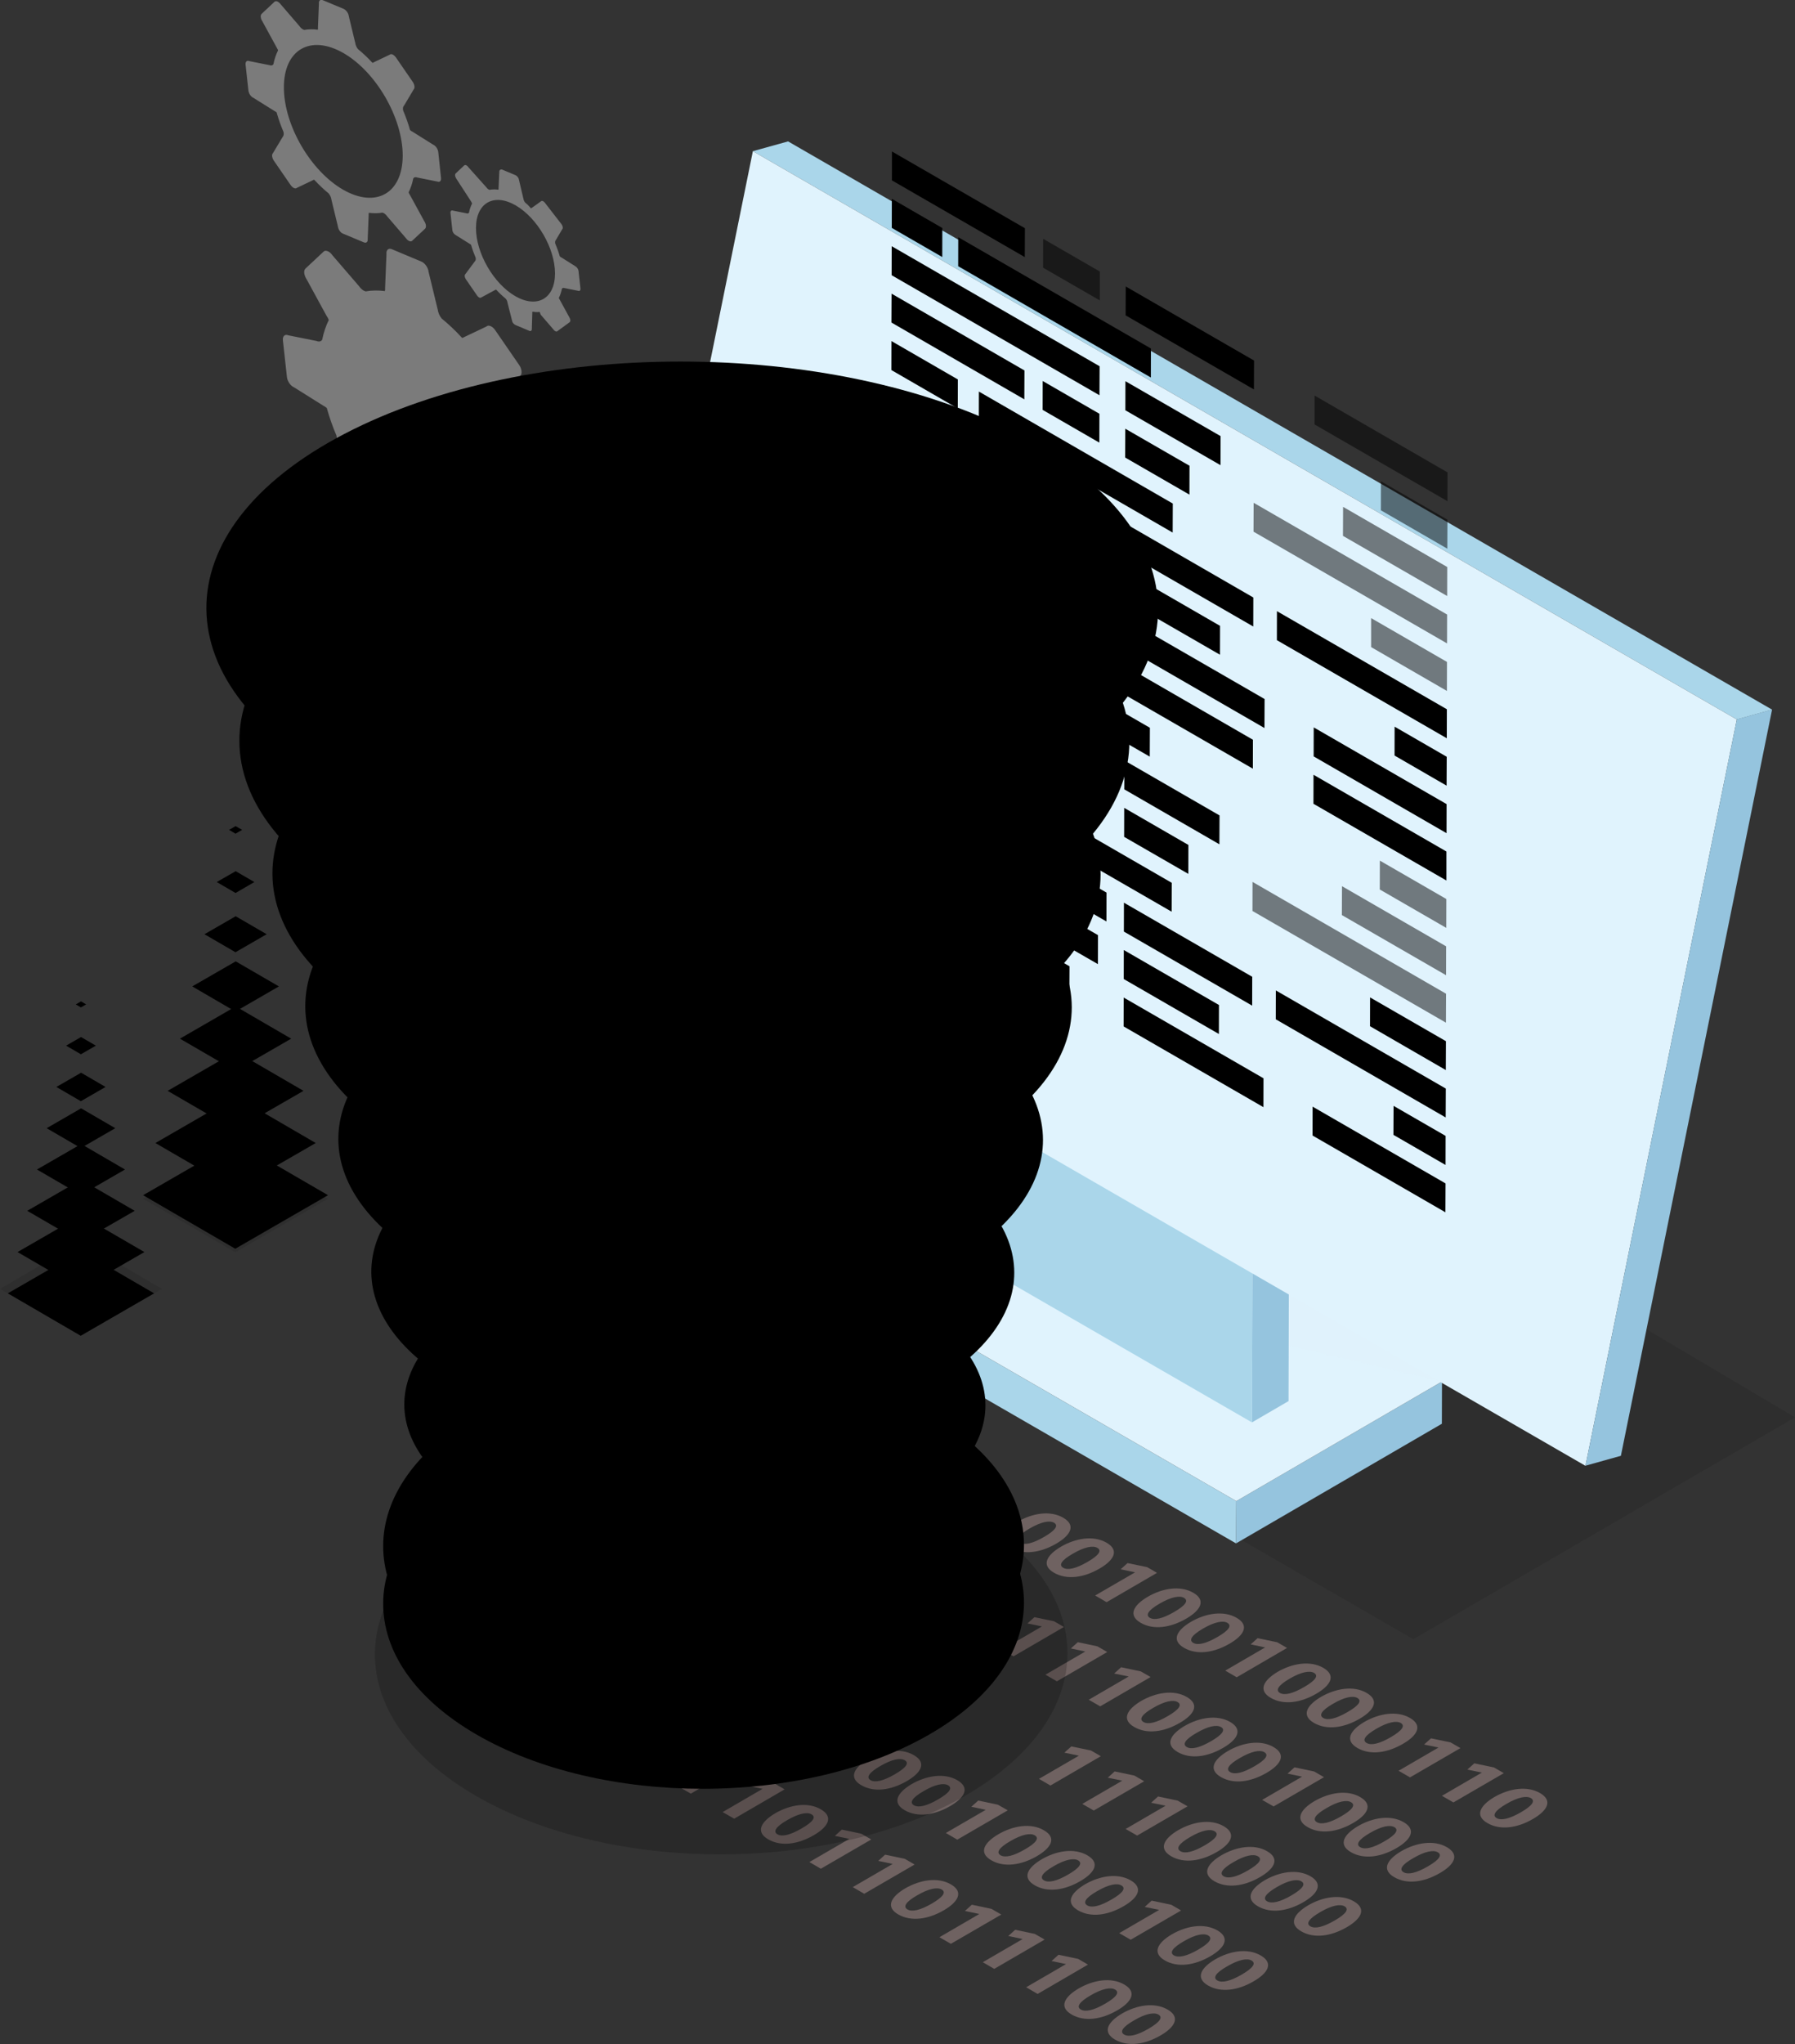 <?xml version="1.0" encoding="utf-8"?>
<!-- Generator: Adobe Illustrator 25.1.0, SVG Export Plug-In . SVG Version: 6.00 Build 0)  -->
<svg version="1.1" id="proc1_Layer_1" xmlns="http://www.w3.org/2000/svg" xmlns:xlink="http://www.w3.org/1999/xlink" x="0px" y="0px"
	 viewBox="0 0 277.33 315.71" style="enable-background:new 0 0 277.33 315.71;" xml:space="preserve">
<rect x="0" y="0" width="277.33" height="315.71" fill="#333333" stroke="none"/>
<style type="text/css">
	.st0{opacity:0.7;}
	.st1{opacity:0.5;}
	.st2{fill:#FFFFFF;}
	.st3{opacity:0.3;}
	.st4{fill:#FBD1CD;}
	.st5{enable-background:new    ;}
	.st6{opacity:0.1;}
	.st7{fill:#010101;}
	.st8{fill:#95C4DE;}
	.st9{fill:#AAD6EA;}
	.st10{fill:#E0F3FD;}
	.st11{opacity:0.5;fill:#E0F3FD;}
	.st12{fill:#C0C4D0;}
	.st13{fill:url(#proc1_SVGID_1_;}
	.st14{fill:url(#proc1_SVGID_2_;}
	.st15{fill:url(#proc1_SVGID_3_;}
	.st16{opacity:0.6;}
	.st17{fill:#E16CA9;}
	.st18{opacity:0.5;enable-background:new    ;}
	.st19{opacity:0;}
	.st20{fill:#FFDF76;}
	.st21{opacity:0.143;}
	.st22{opacity:0.286;}
	.st23{opacity:0.429;}
	.st24{opacity:0.571;}
	.st25{opacity:0.714;}
	.st26{opacity:0.857;}
	.st27{fill:#FACEE1;}
	.st28{fill:#ADDFE6;}
	.st29{opacity:0.6;fill:#FFEBC4;}
	.st30{opacity:0.657;fill:#F9E9C7;}
	.st31{opacity:0.714;fill:#F4E6CB;}
	.st32{opacity:0.771;fill:#EFE4CE;}
	.st33{opacity:0.829;fill:#EBE2D2;}
	.st34{opacity:0.886;fill:#E6E0D5;}
	.st35{opacity:0.943;fill:#E1DED9;}
	.st36{fill:#DCDCDC;}
	.st37{opacity:0.6;fill:url(#proc1_SVGID_4_;}
	.st38{fill:#141416;}
	.st39{fill:#EFB184;}
	.st40{fill:#E7A477;}
	.st41{fill:#93D9F8;}
	.st42{fill:#7FCFF4;}
	.st43{fill:#141C24;}
	.st44{fill:#5E53A3;}
	.st45{fill:#DC976A;}
</style>
<g>
	<g class="st0">
		<g class="st1">
			<path class="st2" d="M65.27,40.49c0.47,0.27,0.89,0.92,0.95,1.51l1.42,5.86c0.06,0.46,0.28,0.95,0.6,1.34
				c1.09,0.89,2.15,1.89,3.15,2.99c0.13-0.01,0.26-0.06,0.36-0.14l3.41-1.62c0.19-0.18,0.49-0.16,0.77,0.01
				c0.21,0.12,0.41,0.31,0.58,0.56l3.69,5.36c0.43,0.62,0.51,1.37,0.19,1.67l-2.09,3.53c-0.23,0.22-0.29,0.62-0.18,1.08
				c0.6,1.4,1.11,2.83,1.51,4.27c0.1,0.09,0.21,0.17,0.32,0.23c0.05,0.03,0.1,0.05,0.15,0.07l4.6,2.89
				c0.61,0.34,1.03,0.99,1.09,1.59l0.62,5.65c0.08,0.65-0.3,1-0.83,0.78l-4.39-0.88c-0.38-0.16-0.69-0.07-0.86,0.2
				c-0.23,1.12-0.57,2.15-1.02,3.04c0.07,0.2,0.17,0.4,0.3,0.59l3.11,5.7c0.42,0.62,0.51,1.36,0.18,1.67l-2.81,2.64
				c-0.2,0.18-0.49,0.17-0.78-0.01c-0.2-0.12-0.41-0.31-0.58-0.56l-4.1-4.76c-0.21-0.3-0.46-0.53-0.7-0.67
				c-0.11-0.07-0.23-0.11-0.34-0.14c-0.92,0.16-1.91,0.18-2.96,0.04c-0.04,0.15-0.06,0.32-0.03,0.51l-0.21,5.18
				c0.08,0.65-0.3,1-0.83,0.77l-4.6-1.93c-0.04-0.02-0.09-0.04-0.13-0.07c-0.47-0.27-0.89-0.92-0.95-1.52l-1.42-5.86
				c-0.05-0.47-0.28-0.95-0.6-1.34c-1.09-0.89-2.15-1.9-3.15-2.99c-0.14,0.01-0.26,0.05-0.36,0.14l-3.41,1.62
				c-0.19,0.18-0.48,0.16-0.77-0.01c-0.2-0.11-0.41-0.31-0.58-0.56l-3.69-5.36c-0.43-0.62-0.51-1.37-0.19-1.67l2.1-3.52
				c0.23-0.22,0.28-0.63,0.18-1.08c-0.6-1.4-1.1-2.83-1.5-4.27c-0.11-0.09-0.21-0.17-0.32-0.24c-0.05-0.03-0.1-0.05-0.14-0.07
				l-4.61-2.89c-0.05-0.02-0.09-0.04-0.14-0.07c-0.47-0.27-0.89-0.92-0.95-1.52l-0.62-5.66c-0.07-0.65,0.3-1,0.83-0.78l4.38,0.88
				c0.38,0.16,0.69,0.07,0.86-0.2c0.23-1.13,0.57-2.15,1.02-3.04c-0.08-0.2-0.17-0.4-0.31-0.58l-3.11-5.7
				c-0.42-0.62-0.51-1.37-0.18-1.67L50,38.86c0.19-0.18,0.48-0.16,0.78,0.01c0.2,0.12,0.41,0.31,0.58,0.56l4.11,4.77
				c0.21,0.3,0.45,0.53,0.69,0.67c0.12,0.06,0.23,0.11,0.34,0.14c0.92-0.17,1.91-0.18,2.96-0.05c0.04-0.14,0.06-0.32,0.04-0.51
				l0.21-5.18c-0.07-0.65,0.3-1,0.83-0.78l4.6,1.93C65.18,40.44,65.23,40.46,65.27,40.49z"/>
		</g>
		<g class="st1">
			<path class="st2" d="M68.14,27.49c0.05,0.46-0.21,0.71-0.58,0.55l-3.1-0.62c-0.27-0.11-0.49-0.05-0.61,0.14
				c-0.16,0.8-0.4,1.52-0.72,2.15c0.05,0.14,0.12,0.28,0.21,0.41l2.2,4.03c0.3,0.43,0.36,0.97,0.13,1.18l-1.99,1.86
				c-0.14,0.13-0.34,0.12-0.55-0.01c-0.15-0.08-0.29-0.22-0.42-0.4l-2.9-3.37c-0.14-0.21-0.32-0.37-0.49-0.47
				c-0.08-0.05-0.16-0.08-0.24-0.1c-0.65,0.12-1.35,0.13-2.09,0.03c-0.03,0.1-0.04,0.23-0.03,0.36l-0.15,3.66
				c0.05,0.46-0.21,0.71-0.58,0.55l-3.26-1.36c-0.03-0.02-0.06-0.03-0.1-0.05c-0.34-0.19-0.62-0.65-0.67-1.07l-1-4.14
				c-0.04-0.33-0.2-0.67-0.43-0.95c-0.77-0.63-1.52-1.34-2.23-2.11c-0.1,0.01-0.18,0.04-0.25,0.1l-2.41,1.15
				c-0.13,0.13-0.34,0.11-0.55-0.01c-0.14-0.08-0.29-0.22-0.41-0.39l-2.61-3.79c-0.3-0.44-0.36-0.97-0.13-1.18l1.49-2.49
				c0.16-0.15,0.2-0.44,0.13-0.77c-0.42-0.99-0.78-2-1.06-3.01c-0.08-0.07-0.14-0.12-0.23-0.17c-0.03-0.02-0.07-0.03-0.1-0.05
				l-3.26-2.04c-0.03-0.01-0.06-0.03-0.1-0.05c-0.34-0.2-0.62-0.65-0.67-1.07l-0.44-4c-0.05-0.46,0.21-0.71,0.59-0.55l3.1,0.62
				c0.27,0.11,0.49,0.05,0.61-0.14c0.16-0.8,0.41-1.52,0.72-2.15c-0.05-0.14-0.13-0.28-0.21-0.42l-2.2-4.03
				c-0.3-0.44-0.36-0.96-0.13-1.18l1.99-1.87c0.14-0.12,0.34-0.11,0.55,0.01c0.14,0.08,0.29,0.22,0.42,0.4l2.9,3.37
				c0.14,0.21,0.32,0.37,0.49,0.47c0.08,0.05,0.16,0.08,0.24,0.1c0.65-0.12,1.35-0.13,2.09-0.03c0.03-0.1,0.04-0.23,0.02-0.36
				l0.15-3.66c-0.05-0.46,0.21-0.71,0.59-0.55l3.26,1.36c0.43,0.24,0.72,0.69,0.77,1.12l1,4.15c0.04,0.32,0.2,0.67,0.42,0.94
				c0.78,0.63,1.52,1.34,2.23,2.11c0.09-0.01,0.18-0.04,0.25-0.1l2.41-1.15c0.13-0.12,0.34-0.11,0.54,0.01
				c0.14,0.08,0.29,0.22,0.42,0.4l2.61,3.79c0.3,0.44,0.36,0.97,0.13,1.18l-1.48,2.49c-0.17,0.15-0.21,0.44-0.13,0.76
				c0.42,0.99,0.78,2,1.06,3.01c0.08,0.06,0.15,0.12,0.23,0.17c0.03,0.02,0.07,0.04,0.1,0.05l3.25,2.04
				c0.03,0.01,0.06,0.03,0.1,0.05c0.34,0.2,0.63,0.65,0.68,1.08L68.14,27.49z M53.01,29.3c5.1,2.92,9.21,0.55,9.21-5.29
				c-0.01-5.82-4.1-12.89-9.15-15.81c-5.1-2.92-9.21-0.55-9.21,5.29C43.86,19.32,47.95,26.38,53.01,29.3L53.01,29.3z"/>
		</g>
		<g class="st1">
			<path class="st2" d="M89.68,44.55c0.03,0.31-0.14,0.47-0.39,0.36l-2.06-0.41c-0.18-0.07-0.32-0.03-0.41,0.09
				c-0.11,0.53-0.27,1.01-0.48,1.43c0.03,0.1,0.08,0.19,0.14,0.27l1.46,2.68c0.2,0.3,0.24,0.65,0.08,0.79l-1.89,1.38
				c-0.09,0.09-0.23,0.08-0.36,0c-0.1-0.06-0.2-0.15-0.28-0.27l-1.93-2.24c-0.13-0.19-0.09-0.38-0.2-0.45
				c-0.47,0.06-0.61,0.02-1.1-0.04c-0.02,0.07-0.03,0.15-0.02,0.24l-0.07,2.36c0.03,0.31-0.14,0.47-0.39,0.36l-2.16-0.91
				c-0.02-0.01-0.05-0.02-0.07-0.04c-0.23-0.13-0.42-0.4-0.45-0.68l-0.69-2.72c-0.02-0.22-0.13-0.45-0.28-0.62
				c-0.51-0.42-1.01-0.89-1.48-1.4c-0.06,0.01-0.12,0.03-0.17,0.07l-2.12,1.14c-0.09,0.08-0.23,0.08-0.36-0.01
				c-0.1-0.05-0.19-0.14-0.28-0.27l-1.74-2.52c-0.2-0.29-0.24-0.65-0.09-0.79l1.51-2.03c0.11-0.1,0.13-0.3,0.09-0.51
				c-0.28-0.66-0.52-1.33-0.71-2c-0.05-0.04-0.09-0.08-0.14-0.11c-0.02-0.01-0.05-0.03-0.07-0.04l-2.16-1.35
				c-0.29-0.16-0.49-0.46-0.52-0.75l-0.29-2.66c-0.03-0.31,0.14-0.47,0.39-0.37l2.06,0.41c0.18,0.07,0.32,0.03,0.41-0.09
				c0.1-0.53,0.27-1.01,0.48-1.43c-0.04-0.1-0.09-0.19-0.14-0.28l-2.31-3.56c-0.2-0.29-0.24-0.64-0.09-0.79l1.32-1.24
				c0.09-0.08,0.23-0.08,0.36,0c0.1,0.05,0.2,0.14,0.28,0.27l2.79,3.12c0.09,0.14,0.21,0.25,0.32,0.31
				c0.06,0.03,0.11,0.06,0.16,0.07c0.43-0.08,0.89-0.09,1.38-0.02c0.02-0.07,0.03-0.15,0.02-0.24l0.11-2.48
				c-0.03-0.3,0.21-0.48,0.46-0.38l2.08,0.87c0.29,0.16,0.48,0.47,0.51,0.74l0.67,2.85c0.03,0.22,0.13,0.45,0.28,0.63
				c0.51,0.42,0.42,0.38,0.9,0.89c0.06-0.01,1.48-1.04,1.54-1.09c0.09-0.08,0.23-0.08,0.36,0c0.1,0.06,0.19,0.14,0.28,0.27
				l2.55,3.29c0.2,0.29,0.24,0.64,0.08,0.78l-0.98,1.66c-0.1,0.1-0.13,0.29-0.09,0.51c0.28,0.66,0.52,1.33,0.71,2
				c0.05,0.05,0.1,0.08,0.15,0.12c0.02,0.01,0.05,0.02,0.07,0.03l2.16,1.36c0.28,0.16,0.48,0.46,0.51,0.74L89.68,44.55z
				 M79.62,45.75c3.4,1.94,6.13,0.36,6.13-3.52c0-3.87-2.73-8.57-6.08-10.51c-3.4-1.95-6.13-0.37-6.13,3.51
				C73.54,39.11,76.26,43.81,79.62,45.75L79.62,45.75z"/>
		</g>
	</g>
	<g>
		<g class="st3">
			<g>
				<polygon class="st4" points="178.76,242.94 170.97,247.47 169.2,246.44 175.37,242.86 173.14,242.39 174.21,241.43 
					177.24,242.06 				"/>
			</g>
			<g>
				<path class="st4" d="M170.96,238.28c2.1,1.21,1.05,2.77-1.08,4c-2.41,1.4-5.03,1.8-7.04,0.64c-2.03-1.17-1.11-2.73,1.08-4.02
					C166.17,237.59,168.93,237.11,170.96,238.28z M164.27,242.16c0.71,0.41,1.98,0.12,3.75-0.91c1.73-1,2.27-1.74,1.52-2.17
					c-0.67-0.39-1.97-0.16-3.78,0.9C163.97,241,163.55,241.74,164.27,242.16L164.27,242.16z"/>
			</g>
			<g>
				<path class="st4" d="M164.26,234.42c2.1,1.21,1.06,2.77-1.07,4.01c-2.41,1.4-5.04,1.8-7.05,0.64c-2.02-1.17-1.1-2.73,1.09-4.02
					C159.49,233.73,162.23,233.25,164.26,234.42z M157.58,238.29c0.7,0.41,1.98,0.12,3.75-0.91c1.72-1,2.26-1.75,1.52-2.18
					c-0.67-0.39-1.98-0.16-3.79,0.9C157.28,237.13,156.86,237.88,157.58,238.29L157.58,238.29z"/>
			</g>
			<g>
				<polygon class="st4" points="198.85,254.54 191.07,259.07 189.3,258.04 195.46,254.46 193.23,253.99 194.3,253.03 
					197.33,253.66 				"/>
			</g>
			<g>
				<path class="st4" d="M204.45,257.61c2.09,1.22,1.05,2.76-1.08,4c-2.41,1.4-5.04,1.8-7.04,0.64c-2.02-1.17-1.1-2.73,1.08-4.03
					C199.66,256.92,202.42,256.44,204.45,257.61z M197.75,261.49c0.71,0.41,1.98,0.11,3.75-0.92c1.73-1,2.26-1.74,1.52-2.18
					c-0.67-0.38-1.97-0.16-3.78,0.9C197.46,260.33,197.04,261.08,197.75,261.49L197.75,261.49z"/>
			</g>
			<g class="st5">
				<g>
					<path class="st4" d="M184.36,246.01c2.09,1.21,1.05,2.76-1.08,4c-2.41,1.4-5.04,1.8-7.04,0.65c-2.02-1.17-1.11-2.73,1.08-4.02
						C179.57,245.32,182.32,244.84,184.36,246.01z M177.66,249.89c0.71,0.41,1.98,0.12,3.75-0.91c1.73-1,2.27-1.74,1.52-2.18
						c-0.67-0.38-1.97-0.16-3.78,0.9C177.37,248.73,176.95,249.48,177.66,249.89L177.66,249.89z"/>
				</g>
				<g>
					<path class="st4" d="M191.05,249.88c2.1,1.21,1.06,2.76-1.08,4c-2.41,1.4-5.03,1.8-7.04,0.64c-2.02-1.17-1.11-2.73,1.08-4.02
						C186.26,249.19,189.02,248.71,191.05,249.88z M184.36,253.76c0.71,0.4,1.98,0.11,3.75-0.92c1.73-1,2.26-1.74,1.52-2.18
						c-0.67-0.38-1.97-0.16-3.78,0.9C184.07,252.6,183.65,253.34,184.36,253.76L184.36,253.76z"/>
				</g>
			</g>
			<g>
				<path class="st4" d="M211.14,261.48c2.1,1.21,1.05,2.76-1.08,4c-2.41,1.4-5.04,1.8-7.05,0.64c-2.02-1.17-1.1-2.73,1.08-4.02
					C206.36,260.79,209.12,260.31,211.14,261.48z M204.45,265.36c0.71,0.4,1.98,0.11,3.75-0.92c1.73-1,2.26-1.74,1.52-2.17
					c-0.67-0.39-1.98-0.16-3.78,0.9C204.15,264.2,203.74,264.95,204.45,265.36L204.45,265.36z"/>
			</g>
			<g>
				<polygon class="st4" points="232.34,273.88 224.55,278.4 222.78,277.38 228.95,273.79 226.71,273.33 227.78,272.36 230.82,273 
									"/>
			</g>
			<g class="st5">
				<g>
					<path class="st4" d="M217.84,265.35c2.1,1.21,1.05,2.77-1.08,4c-2.41,1.4-5.04,1.8-7.04,0.64c-2.03-1.17-1.11-2.74,1.08-4.03
						C213.06,264.66,215.82,264.18,217.84,265.35z M211.15,269.22c0.71,0.41,1.98,0.12,3.75-0.91c1.72-1.01,2.26-1.75,1.52-2.18
						c-0.67-0.38-1.97-0.16-3.78,0.9C210.85,268.06,210.43,268.81,211.15,269.22L211.15,269.22z"/>
				</g>
				<g>
					<polygon class="st4" points="225.64,270.01 217.85,274.53 216.08,273.51 222.25,269.92 220.02,269.46 221.09,268.5 
						224.12,269.13 					"/>
				</g>
			</g>
			<g>
				<path class="st4" d="M237.93,276.95c2.1,1.21,1.05,2.76-1.08,4c-2.41,1.4-5.04,1.8-7.04,0.64c-2.03-1.17-1.11-2.73,1.08-4.03
					C233.15,276.26,235.9,275.78,237.93,276.95z M231.23,280.82c0.71,0.41,1.99,0.12,3.77-0.91c1.72-1,2.26-1.74,1.52-2.18
					c-0.67-0.38-1.98-0.16-3.78,0.9C230.94,279.67,230.53,280.41,231.23,280.82L231.23,280.82z"/>
			</g>
			<g>
				<polygon class="st4" points="164.37,251.3 156.59,255.83 154.82,254.8 160.98,251.22 158.75,250.75 159.82,249.79 
					162.85,250.42 				"/>
			</g>
			<g>
				<polygon class="st4" points="171.07,255.17 163.29,259.69 161.52,258.67 167.68,255.09 165.45,254.62 166.52,253.65 
					169.55,254.29 				"/>
			</g>
			<g>
				<polygon class="st4" points="177.77,259.03 169.98,263.56 168.21,262.54 174.38,258.95 172.14,258.49 173.21,257.52 
					176.25,258.16 				"/>
			</g>
			<g>
				<path class="st4" d="M183.36,262.11c2.1,1.21,1.06,2.77-1.08,4c-2.41,1.4-5.04,1.8-7.04,0.64c-2.03-1.17-1.11-2.73,1.08-4.03
					C178.58,261.42,181.33,260.94,183.36,262.11z M176.67,265.98c0.71,0.41,1.98,0.12,3.75-0.91c1.73-1,2.26-1.75,1.52-2.17
					c-0.67-0.39-1.97-0.16-3.78,0.9C176.38,264.82,175.96,265.57,176.67,265.98L176.67,265.98z"/>
			</g>
			<g>
				<path class="st4" d="M210.15,277.57c2.1,1.21,1.05,2.77-1.08,4c-2.41,1.4-5.04,1.8-7.04,0.64c-2.03-1.17-1.11-2.73,1.07-4.02
					C205.37,276.88,208.12,276.4,210.15,277.57z M203.46,281.45c0.71,0.41,1.99,0.12,3.76-0.91c1.72-1,2.26-1.74,1.52-2.17
					c-0.67-0.39-1.98-0.17-3.78,0.9C203.17,280.29,202.75,281.04,203.46,281.45L203.46,281.45z"/>
			</g>
			<g>
				<polygon class="st4" points="204.56,274.5 196.77,279.02 195,278.01 201.17,274.42 198.93,273.95 200,272.98 203.04,273.62 				
					"/>
			</g>
			<g>
				<path class="st4" d="M196.75,269.84c2.11,1.21,1.06,2.77-1.08,4c-2.41,1.4-5.04,1.8-7.04,0.64c-2.02-1.17-1.11-2.73,1.08-4.02
					C191.97,269.15,194.73,268.67,196.75,269.84z M190.07,273.72c0.71,0.41,1.98,0.12,3.75-0.91c1.73-1,2.26-1.74,1.52-2.17
					c-0.67-0.39-1.97-0.16-3.78,0.9C189.77,272.56,189.35,273.31,190.07,273.72L190.07,273.72z"/>
			</g>
			<g>
				<path class="st4" d="M190.06,265.97c2.09,1.21,1.05,2.77-1.08,4c-2.41,1.4-5.04,1.8-7.04,0.64c-2.02-1.17-1.1-2.73,1.08-4.02
					C185.28,265.28,188.03,264.8,190.06,265.97z M183.37,269.85c0.71,0.41,1.98,0.11,3.76-0.92c1.72-1,2.26-1.75,1.52-2.17
					c-0.67-0.39-1.97-0.16-3.78,0.9C183.07,268.69,182.65,269.44,183.37,269.85L183.37,269.85z"/>
			</g>
			<g>
				<path class="st4" d="M223.54,285.31c2.1,1.22,1.06,2.77-1.08,4c-2.41,1.4-5.04,1.8-7.04,0.64c-2.03-1.17-1.11-2.73,1.08-4.02
					C218.76,284.62,221.52,284.14,223.54,285.31z M216.85,289.18c0.72,0.42,2,0.12,3.77-0.91c1.73-1,2.26-1.75,1.52-2.17
					c-0.67-0.39-1.98-0.16-3.78,0.9C216.56,288.02,216.14,288.77,216.85,289.18L216.85,289.18z"/>
			</g>
			<g>
				<path class="st4" d="M216.85,281.44c2.1,1.21,1.05,2.77-1.08,4.01c-2.41,1.4-5.04,1.79-7.04,0.64
					c-2.03-1.17-1.11-2.74,1.08-4.03C212.06,280.75,214.82,280.27,216.85,281.44z M210.15,285.31c0.72,0.42,1.99,0.12,3.76-0.91
					c1.73-1,2.26-1.75,1.52-2.18c-0.67-0.39-1.97-0.16-3.78,0.9C209.86,284.16,209.45,284.9,210.15,285.31L210.15,285.31z"/>
			</g>
			<g>
				<path class="st4" d="M195.76,285.93c2.1,1.21,1.05,2.76-1.08,4c-2.41,1.4-5.04,1.8-7.05,0.65c-2.02-1.17-1.1-2.73,1.08-4.02
					C190.98,285.25,193.74,284.76,195.76,285.93z M189.07,289.81c0.71,0.4,1.99,0.12,3.76-0.92c1.72-1,2.26-1.74,1.52-2.17
					c-0.67-0.39-1.98-0.16-3.78,0.9C188.78,288.65,188.36,289.4,189.07,289.81L189.07,289.81z"/>
			</g>
			<g>
				<path class="st4" d="M209.16,293.67c2.1,1.21,1.05,2.77-1.08,4c-2.41,1.4-5.04,1.8-7.04,0.64c-2.03-1.17-1.11-2.73,1.08-4.02
					C204.37,292.98,207.13,292.5,209.16,293.67z M202.46,297.54c0.71,0.41,1.99,0.12,3.76-0.91c1.73-1,2.26-1.74,1.52-2.18
					c-0.67-0.39-1.98-0.16-3.78,0.9C202.17,296.39,201.75,297.13,202.46,297.54L202.46,297.54z"/>
			</g>
			<g>
				<path class="st4" d="M202.46,289.8c2.09,1.21,1.05,2.76-1.08,4c-2.41,1.4-5.04,1.8-7.04,0.64c-2.02-1.17-1.11-2.73,1.08-4.03
					C197.68,289.11,200.43,288.63,202.46,289.8z M195.76,293.67c0.72,0.41,2,0.12,3.77-0.91c1.72-1.01,2.26-1.75,1.52-2.18
					c-0.67-0.38-1.98-0.16-3.79,0.9C195.47,292.52,195.06,293.27,195.76,293.67L195.76,293.67z"/>
			</g>
			<g>
				<path class="st4" d="M189.06,282.07c2.1,1.21,1.05,2.77-1.08,4c-2.41,1.4-5.04,1.8-7.04,0.64c-2.02-1.17-1.1-2.73,1.08-4.02
					C184.28,281.38,187.04,280.9,189.06,282.07z M182.38,285.94c0.71,0.41,1.98,0.12,3.75-0.91c1.73-1,2.27-1.75,1.52-2.18
					c-0.67-0.39-1.97-0.16-3.78,0.9C182.08,284.79,181.67,285.53,182.38,285.94L182.38,285.94z"/>
			</g>
			<g>
				<polygon class="st4" points="183.48,279 175.69,283.52 173.91,282.5 180.08,278.91 177.85,278.45 178.92,277.48 181.95,278.12 
									"/>
			</g>
			<g>
				<polygon class="st4" points="176.78,275.13 168.99,279.65 167.21,278.63 173.39,275.04 171.15,274.58 172.22,273.61 
					175.26,274.25 				"/>
			</g>
			<g>
				<polygon class="st4" points="170.08,271.26 162.29,275.79 160.52,274.76 166.69,271.18 164.45,270.71 165.52,269.75 
					168.56,270.38 				"/>
			</g>
			<g>
				<path class="st4" d="M147.89,274.96c2.1,1.21,1.05,2.76-1.08,4c-2.41,1.4-5.03,1.8-7.04,0.64c-2.02-1.17-1.1-2.73,1.08-4.03
					C143.11,274.27,145.86,273.79,147.89,274.96z M141.2,278.84c0.71,0.41,1.99,0.12,3.76-0.92c1.72-1,2.26-1.74,1.52-2.17
					c-0.67-0.39-1.98-0.16-3.78,0.9C140.9,277.68,140.49,278.43,141.2,278.84L141.2,278.84z"/>
			</g>
			<g>
				<path class="st4" d="M141.19,271.1c2.1,1.21,1.05,2.76-1.08,4c-2.41,1.4-5.04,1.8-7.04,0.64c-2.03-1.17-1.11-2.73,1.08-4.02
					C136.41,270.4,139.17,269.92,141.19,271.1z M134.51,274.97c0.71,0.4,1.98,0.11,3.75-0.92c1.73-1,2.27-1.75,1.52-2.17
					c-0.67-0.39-1.97-0.16-3.78,0.9C134.21,273.81,133.79,274.56,134.51,274.97L134.51,274.97z"/>
			</g>
			<g>
				<path class="st4" d="M134.49,267.23c2.11,1.22,1.05,2.77-1.08,4c-2.41,1.4-5.04,1.8-7.04,0.64c-2.03-1.17-1.1-2.73,1.08-4.02
					C129.71,266.54,132.47,266.06,134.49,267.23z M127.81,271.1c0.71,0.41,1.99,0.12,3.76-0.91c1.72-1,2.26-1.75,1.52-2.17
					c-0.67-0.39-1.98-0.16-3.78,0.9C127.51,269.95,127.09,270.69,127.81,271.1L127.81,271.1z"/>
			</g>
			<g>
				<polygon class="st4" points="128.91,264.16 121.12,268.68 119.34,267.66 125.51,264.07 123.28,263.61 124.35,262.64 
					127.38,263.28 				"/>
			</g>
			<g>
				<path class="st4" d="M161.28,282.7c2.1,1.21,1.05,2.76-1.08,4c-2.41,1.39-5.04,1.79-7.04,0.64c-2.03-1.17-1.11-2.73,1.08-4.02
					C156.5,282,159.26,281.52,161.28,282.7z M154.6,286.57c0.71,0.4,1.98,0.11,3.75-0.92c1.73-1,2.27-1.74,1.52-2.17
					c-0.67-0.39-1.97-0.16-3.78,0.9C154.3,285.41,153.88,286.16,154.6,286.57L154.6,286.57z"/>
			</g>
			<g>
				<polygon class="st4" points="155.7,279.62 147.9,284.15 146.13,283.12 152.3,279.54 150.07,279.07 151.14,278.11 154.17,278.75 
									"/>
			</g>
			<g>
				<path class="st4" d="M167.98,286.56c2.11,1.21,1.06,2.76-1.08,4c-2.41,1.4-5.04,1.8-7.03,0.64c-2.03-1.17-1.11-2.73,1.08-4.02
					C163.2,285.87,165.95,285.39,167.98,286.56z M161.3,290.44c0.7,0.41,1.98,0.12,3.75-0.91c1.72-1,2.26-1.75,1.52-2.18
					c-0.67-0.38-1.97-0.16-3.78,0.9C161,289.28,160.58,290.03,161.3,290.44L161.3,290.44z"/>
			</g>
			<g>
				<path class="st4" d="M194.77,302.03c2.11,1.21,1.06,2.76-1.08,4c-2.41,1.4-5.04,1.8-7.04,0.65c-2.02-1.17-1.1-2.74,1.08-4.03
					C189.99,301.34,192.74,300.86,194.77,302.03z M188.08,305.9c0.71,0.41,1.99,0.12,3.77-0.91c1.72-1,2.26-1.74,1.52-2.17
					c-0.67-0.39-1.97-0.16-3.78,0.9C187.79,304.74,187.37,305.49,188.08,305.9L188.08,305.9z"/>
			</g>
			<g class="st5">
				<g>
					<path class="st4" d="M174.68,290.43c2.1,1.21,1.06,2.76-1.08,4c-2.41,1.4-5.04,1.8-7.04,0.64c-2.02-1.17-1.1-2.73,1.08-4.02
						C169.9,289.74,172.65,289.26,174.68,290.43z M167.99,294.31c0.71,0.41,1.98,0.11,3.75-0.92c1.73-1,2.27-1.74,1.52-2.17
						c-0.67-0.39-1.97-0.16-3.78,0.9C167.69,293.15,167.28,293.89,167.99,294.31L167.99,294.31z"/>
				</g>
				<g>
					<polygon class="st4" points="182.48,295.09 174.69,299.61 172.92,298.59 179.09,295 176.86,294.54 177.93,293.57 
						180.97,294.21 					"/>
				</g>
				<g>
					<path class="st4" d="M188.08,298.16c2.09,1.21,1.05,2.76-1.08,4c-2.41,1.4-5.04,1.8-7.04,0.64c-2.02-1.17-1.1-2.73,1.08-4.02
						C183.29,297.47,186.04,296.99,188.08,298.16z M181.38,302.03c0.72,0.41,2,0.12,3.77-0.91c1.72-1,2.26-1.74,1.52-2.17
						c-0.67-0.39-1.97-0.16-3.78,0.9C181.09,300.88,180.67,301.63,181.38,302.03L181.38,302.03z"/>
				</g>
			</g>
			<g>
				<path class="st4" d="M73.23,248.52c2.1,1.21,1.06,2.77-1.07,4.01c-2.41,1.4-5.04,1.8-7.05,0.64c-2.03-1.17-1.11-2.73,1.09-4.02
					C68.46,247.84,71.2,247.35,73.23,248.52z M66.54,252.4c0.71,0.4,1.98,0.11,3.75-0.91c1.73-1.01,2.27-1.75,1.52-2.18
					c-0.67-0.39-1.97-0.16-3.78,0.9C66.25,251.24,65.82,251.99,66.54,252.4L66.54,252.4z"/>
			</g>
			<g>
				<polygon class="st4" points="94.43,260.92 86.64,265.44 84.86,264.42 91.04,260.83 88.8,260.37 89.87,259.4 92.9,260.04 				"/>
			</g>
			<g>
				<path class="st4" d="M86.63,256.25c2.1,1.21,1.06,2.77-1.07,4.01c-2.41,1.4-5.04,1.8-7.05,0.64c-2.02-1.17-1.1-2.73,1.09-4.02
					C81.85,255.57,84.6,255.09,86.63,256.25z M79.93,260.13c0.71,0.41,1.98,0.12,3.76-0.92c1.72-1,2.26-1.74,1.52-2.17
					c-0.67-0.39-1.98-0.16-3.78,0.9C79.64,258.97,79.22,259.72,79.93,260.13L79.93,260.13z"/>
			</g>
			<g>
				<polygon class="st4" points="81.03,253.18 73.25,257.71 71.47,256.68 77.64,253.1 75.41,252.63 76.48,251.67 79.51,252.31 				
					"/>
			</g>
			<g>
				<polygon class="st4" points="101.12,264.78 93.34,269.31 91.56,268.28 97.73,264.7 95.5,264.24 96.57,263.27 99.6,263.91 				
					"/>
			</g>
			<g class="st5">
				<g>
					<path class="st4" d="M106.71,267.86c2.11,1.21,1.06,2.77-1.06,4.01c-2.41,1.4-5.04,1.8-7.05,0.64
						c-2.03-1.17-1.1-2.73,1.09-4.02C101.94,267.17,104.69,266.68,106.71,267.86z M100.03,271.73c0.71,0.41,1.99,0.11,3.76-0.92
						c1.72-1,2.26-1.74,1.52-2.17c-0.67-0.39-1.97-0.17-3.78,0.9C99.73,270.57,99.31,271.32,100.03,271.73L100.03,271.73z"/>
				</g>
				<g>
					<polygon class="st4" points="114.52,272.52 106.73,277.04 104.96,276.02 111.13,272.43 108.9,271.97 109.96,271 113,271.64 
											"/>
				</g>
			</g>
			<g>
				<polygon class="st4" points="121.22,276.38 113.43,280.91 111.65,279.89 117.82,276.3 115.59,275.84 116.66,274.87 119.7,275.5 
									"/>
			</g>
			<g>
				<path class="st4" d="M126.81,279.46c2.09,1.21,1.05,2.77-1.08,4c-2.41,1.4-5.04,1.8-7.04,0.64c-2.02-1.17-1.1-2.73,1.08-4.02
					C122.03,278.77,124.78,278.28,126.81,279.46z M120.12,283.33c0.71,0.41,1.98,0.11,3.75-0.92c1.73-1,2.27-1.74,1.52-2.17
					c-0.67-0.39-1.97-0.16-3.78,0.9C119.82,282.17,119.41,282.92,120.12,283.33L120.12,283.33z"/>
			</g>
			<g>
				<path class="st4" d="M146.9,291.05c2.11,1.21,1.05,2.77-1.08,4.01c-2.41,1.4-5.04,1.79-7.04,0.64c-2.03-1.17-1.1-2.74,1.08-4.03
					C142.12,290.37,144.87,289.88,146.9,291.05z M140.21,294.93c0.71,0.41,1.99,0.12,3.76-0.91c1.72-1,2.26-1.75,1.52-2.17
					c-0.67-0.39-1.98-0.16-3.79,0.9C139.91,293.77,139.5,294.52,140.21,294.93L140.21,294.93z"/>
			</g>
			<g>
				<polygon class="st4" points="141.31,287.99 133.52,292.51 131.75,291.48 137.92,287.9 135.69,287.43 136.75,286.47 
					139.79,287.11 				"/>
			</g>
			<g>
				<polygon class="st4" points="134.61,284.12 126.82,288.64 125.05,287.61 131.22,284.03 128.99,283.57 130.06,282.6 
					133.09,283.24 				"/>
			</g>
			<g>
				<polygon class="st4" points="154.7,295.72 146.91,300.24 145.14,299.22 151.31,295.63 149.08,295.17 150.15,294.2 
					153.18,294.84 				"/>
			</g>
			<g>
				<polygon class="st4" points="161.4,299.58 153.61,304.11 151.84,303.08 158,299.5 155.78,299.03 156.85,298.07 159.88,298.71 
									"/>
			</g>
			<g>
				<path class="st4" d="M173.69,306.52c2.1,1.21,1.05,2.77-1.08,4c-2.41,1.4-5.04,1.8-7.04,0.64c-2.03-1.17-1.11-2.73,1.08-4.02
					C168.91,305.83,171.66,305.35,173.69,306.52z M166.99,310.39c0.72,0.41,2,0.12,3.77-0.91c1.73-1,2.26-1.75,1.52-2.18
					c-0.67-0.38-1.97-0.16-3.78,0.9C166.7,309.24,166.29,309.99,166.99,310.39L166.99,310.39z"/>
			</g>
			<g>
				<polygon class="st4" points="168.09,303.45 160.31,307.98 158.54,306.95 164.7,303.37 162.47,302.9 163.54,301.93 
					166.58,302.57 				"/>
			</g>
			<g>
				<path class="st4" d="M180.39,310.39c2.1,1.21,1.05,2.77-1.08,4c-2.41,1.4-5.04,1.8-7.04,0.64c-2.02-1.17-1.1-2.73,1.08-4.02
					C175.6,309.7,178.36,309.22,180.39,310.39z M173.69,314.26c0.71,0.41,1.99,0.12,3.77-0.91c1.72-1.01,2.26-1.75,1.52-2.18
					c-0.67-0.39-1.98-0.16-3.78,0.9C173.4,313.1,172.98,313.85,173.69,314.26L173.69,314.26z"/>
			</g>
		</g>
		<g>
			<g class="st6">
				<polygon class="st7" points="277.33,218.92 218.36,253.19 82.18,174.57 142.58,139.06 				"/>
			</g>
			<g class="st5">
				<g>
					<polygon class="st8" points="222.79,213.39 222.77,219.91 190.97,238.39 191.01,231.86 					"/>
				</g>
				<g>
					<polygon class="st9" points="191.01,231.86 190.97,238.39 115.65,194.91 115.67,188.37 					"/>
				</g>
				<g>
					<polygon class="st10" points="222.79,213.39 191.01,231.86 115.67,188.37 147.46,169.89 					"/>
				</g>
				<g>
					<polygon class="st11" points="222.79,213.39 115.67,188.37 115.67,188.37 147.46,169.89 					"/>
				</g>
			</g>
			<g class="st5">
				<g>
					<polygon class="st8" points="193.43,219.7 199.08,216.41 199.25,157.64 193.61,160.92 					"/>
				</g>
				<g>
					<polygon class="st12" points="193.61,160.92 199.25,157.64 148.08,128.09 142.43,131.38 					"/>
				</g>
				<g>
					<polygon class="st9" points="142.43,131.38 142.25,190.16 193.43,219.7 193.61,160.92 					"/>
				</g>
			</g>
			<polygon class="st9" points="268.34,111.13 273.79,109.61 121.76,21.84 116.32,23.35 			"/>
			<polygon class="st10" points="116.32,23.35 92.93,138.63 244.96,226.41 268.34,111.13 			"/>
			
				<linearGradient id="proc1_SVGID_1_" gradientUnits="userSpaceOnUse" x1="285.33" y1="42.795" x2="216.756" y2="200.427" gradientTransform="matrix(-1 0 0 1 430.573 0)">
				<stop  offset="0" style="stop-color:#FFF3CA"/>
				<stop  offset="1" style="stop-color:#F8B5BA"/>
			</linearGradient>
			<polygon class="st13" points="120.39,32.54 99.61,136.37 240.4,217.82 261.96,112.64 			"/>
		</g>
		<g>
			<g class="st6">
				<path class="st7" d="M73.71,233.53c-20.96,12.1-21.06,31.73-0.24,43.82c20.83,12.1,54.7,12.11,75.66,0.01
					c20.96-12.1,21.08-31.73,0.25-43.83C128.57,221.43,94.69,221.43,73.71,233.53z"/>
			</g>
			<g class="st6">
				<path class="st7" d="M73.71,233.53c-20.96,12.1-21.06,31.73-0.24,43.82c20.83,12.1,54.7,12.11,75.66,0.01
					c20.96-12.1,21.08-31.73,0.25-43.83C128.57,221.43,94.69,221.43,73.71,233.53z"/>
			</g>
			<g>
				<linearGradient id="proc1_SVGID_2_" gradientUnits="userSpaceOnUse" x1="108.976" y1="242.789" x2="106.34" y2="289.183">
					<stop  offset="0" style="stop-color:#F9DD8D"/>
					<stop  offset="0.35" style="stop-color:#E3B09C"/>
					<stop  offset="1" style="stop-color:#C057A1"/>
				</linearGradient>
				<path class="st14" d="M73.81,227.35c-19.39,11.19-19.49,29.35-0.23,40.54c19.27,11.2,50.61,11.21,70.01,0.01
					c19.4-11.19,19.5-29.36,0.23-40.56C124.56,216.15,93.2,216.15,73.81,227.35z"/>
			</g>
			<g>
				
					<linearGradient id="proc1_SVGID_3_" gradientUnits="userSpaceOnUse" x1="512.362" y1="238.716" x2="611.371" y2="238.716" gradientTransform="matrix(-1 0 0 1 670.569 0)">
					<stop  offset="0" style="stop-color:#FFF3CA"/>
					<stop  offset="1" style="stop-color:#F8B5BA"/>
				</linearGradient>
				<path class="st15" d="M73.81,218.44c-19.39,11.2-19.49,29.35-0.23,40.55c19.27,11.2,50.61,11.2,70.01,0.01
					c19.4-11.2,19.5-29.36,0.23-40.56C124.56,207.24,93.2,207.24,73.81,218.44z"/>
			</g>
		</g>
		<polygon class="st8" points="244.96,226.39 250.43,224.86 273.79,109.59 268.34,111.11 		"/>
		<g class="st16">
			<g class="st1">
				<polygon class="st17" points="147.83,117.2 147.81,121.65 137.55,115.73 137.57,111.27 				"/>
			</g>
			<g>
				<polygon class="st17" points="158.04,137.75 158.04,142.23 137.51,130.37 137.52,125.9 				"/>
			</g>
			<g>
				<polygon class="st17" points="165.24,149.25 165.22,153.71 137.49,137.69 137.5,133.23 				"/>
			</g>
			<g>
				<polygon class="st17" points="169.64,144.44 169.63,148.92 160.87,143.87 160.88,139.38 				"/>
			</g>
			<g>
				<polygon class="st17" points="158.11,115.78 158.1,120.26 137.57,108.41 137.58,103.93 				"/>
			</g>
			<g>
				<polygon class="st17" points="170.96,137.87 170.95,142.33 137.52,123.04 137.54,118.58 				"/>
			</g>
			<g>
				<polygon class="st17" points="169.7,122.47 169.68,126.95 160.93,121.9 160.94,117.42 				"/>
			</g>
			<g>
				<polygon class="st17" points="181.04,136.36 181.02,140.82 151.06,123.53 151.08,119.06 				"/>
			</g>
			<g>
				<polygon class="st17" points="169.72,115.16 169.71,119.61 137.59,101.07 137.61,96.62 				"/>
			</g>
			<g>
				<polygon class="st17" points="183.61,130.51 183.6,134.98 173.68,129.26 173.69,124.78 				"/>
			</g>
			<g>
				<polygon class="st17" points="177.66,112.41 177.64,116.87 147.88,99.68 147.89,95.22 				"/>
			</g>
			<g>
				<polygon class="st17" points="188.42,125.95 188.4,130.41 173.7,121.92 173.72,117.46 				"/>
			</g>
			<g>
				<polygon class="st17" points="193.58,114.26 193.57,118.73 173.75,107.29 173.76,102.81 				"/>
			</g>
			<g>
				<polygon class="st17" points="188.5,96.67 188.49,101.13 173.78,92.64 173.8,88.18 				"/>
			</g>
			<g>
				<polygon class="st17" points="195.38,107.97 195.36,112.45 173.77,99.98 173.77,95.5 				"/>
			</g>
			<g>
				<polygon class="st17" points="193.64,92.29 193.63,96.77 173.8,85.33 173.82,80.84 				"/>
			</g>
			<g class="st18">
				<g>
					<polygon class="st17" points="145.42,93.8 145.41,98.26 137.61,93.75 137.62,89.3 					"/>
				</g>
				<g>
					<polygon class="st17" points="158.17,93.82 158.17,98.3 137.63,86.45 137.64,81.96 					"/>
				</g>
				<g>
					<polygon class="st17" points="165.4,90.67 165.39,95.15 137.65,79.13 137.67,74.65 					"/>
				</g>
			</g>
			<g class="st1">
				<polygon class="st17" points="158.22,79.19 158.2,83.65 137.67,71.79 137.68,67.33 				"/>
			</g>
			<g class="st1">
				<polygon class="st17" points="169.8,85.87 169.79,90.34 161.04,85.28 161.05,80.82 				"/>
			</g>
			<g>
				<polygon class="st17" points="147.99,58.61 147.98,63.09 137.72,57.16 137.73,52.68 				"/>
			</g>
			<g>
				<polygon class="st17" points="158.28,57.22 158.26,61.68 137.73,49.82 137.75,45.36 				"/>
			</g>
			<g>
				<polygon class="st17" points="171.12,79.29 171.11,83.77 137.69,64.48 137.71,60 				"/>
			</g>
			<g>
				<polygon class="st17" points="145.59,35.22 145.58,39.7 137.78,35.2 137.79,30.71 				"/>
			</g>
			<g>
				<polygon class="st17" points="169.86,63.91 169.85,68.37 161.09,63.31 161.1,58.85 				"/>
			</g>
			<g>
				<polygon class="st17" points="181.2,77.78 181.18,82.26 151.23,64.96 151.24,60.48 				"/>
			</g>
			<g>
				<polygon class="st17" points="169.89,56.57 169.87,61.05 137.76,42.51 137.77,38.03 				"/>
			</g>
			<g>
				<polygon class="st17" points="158.35,35.25 158.33,39.71 137.8,27.86 137.81,23.4 				"/>
			</g>
			<g>
				<polygon class="st17" points="183.78,71.94 183.77,76.4 173.84,70.67 173.86,66.22 				"/>
			</g>
			<g>
				<polygon class="st17" points="177.82,53.83 177.81,58.31 148.04,41.12 148.05,36.64 				"/>
			</g>
			<g>
				<polygon class="st17" points="188.58,67.36 188.57,71.85 173.87,63.37 173.88,58.88 				"/>
			</g>
			<g>
				<polygon class="st17" points="193.75,55.69 193.73,60.15 173.91,48.71 173.93,44.25 				"/>
			</g>
			<g class="st1">
				<polygon class="st17" points="169.93,41.94 169.92,46.4 161.16,41.35 161.17,36.89 				"/>
			</g>
			<g class="st1">
				<polygon class="st17" points="223.6,87.58 223.59,92.06 207.49,82.77 207.51,78.29 				"/>
			</g>
			<g class="st1">
				<polygon class="st17" points="223.56,102.24 223.55,106.72 211.84,99.95 211.84,95.47 				"/>
			</g>
			<g class="st1">
				<polygon class="st17" points="223.58,94.92 223.57,99.38 193.67,82.12 193.69,77.66 				"/>
			</g>
			<g class="st1">
				<polygon class="st17" points="223.63,80.27 223.61,84.75 213.35,78.82 213.36,74.34 				"/>
			</g>
			<g class="st1">
				<polygon class="st17" points="223.64,72.96 223.63,77.41 203.1,65.56 203.11,61.1 				"/>
			</g>
			<g class="st18">
				<g>
					<polygon class="st17" points="188.33,155.23 188.32,159.71 173.62,151.22 173.63,146.74 					"/>
				</g>
				<g>
					<polygon class="st17" points="195.21,166.55 195.2,171.01 173.6,158.54 173.61,154.08 					"/>
				</g>
				<g>
					<polygon class="st17" points="193.47,150.87 193.46,155.33 173.64,143.89 173.65,139.43 					"/>
				</g>
			</g>
			<g class="st1">
				<polygon class="st17" points="223.42,153.49 223.4,157.96 193.51,140.71 193.52,136.22 				"/>
			</g>
			<g class="st1">
				<polygon class="st17" points="223.46,138.86 223.45,143.32 213.18,137.39 213.19,132.93 				"/>
			</g>
			<g class="st18">
				<g>
					<polygon class="st17" points="223.47,131.52 223.47,136 202.93,124.15 202.94,119.67 					"/>
				</g>
				<g>
					<polygon class="st17" points="223.5,124.2 223.49,128.69 202.96,116.83 202.97,112.35 					"/>
				</g>
				<g>
					<polygon class="st17" points="223.52,116.89 223.5,121.35 215.46,116.7 215.47,112.24 					"/>
				</g>
			</g>
			<g>
				<polygon class="st17" points="223.54,109.55 223.53,114.03 197.28,98.88 197.29,94.4 				"/>
			</g>
			<g class="st1">
				<polygon class="st17" points="169.76,100.51 169.75,104.98 160.99,99.93 161,95.45 				"/>
			</g>
			<g class="st1">
				<polygon class="st17" points="223.43,146.17 223.42,150.63 207.32,141.34 207.34,136.88 				"/>
			</g>
			<g>
				<polygon class="st17" points="223.4,160.82 223.38,165.28 211.67,158.51 211.68,154.06 				"/>
			</g>
			<g class="st18">
				<g>
					<polygon class="st17" points="223.34,182.79 223.32,187.25 202.79,175.39 202.8,170.93 					"/>
				</g>
				<g>
					<polygon class="st17" points="223.35,175.45 223.34,179.94 215.29,175.29 215.31,170.81 					"/>
				</g>
				<g>
					<polygon class="st17" points="223.38,168.14 223.36,172.6 197.11,157.44 197.12,152.98 					"/>
				</g>
			</g>
		</g>
	</g>
	<g>
		<g class="st6">
			<polygon class="st7" points="22.11,185.15 36.35,193.43 50.68,185.15 36.44,176.88 			"/>
		</g>
		<g>
			<g>
				<g class="st19">
					<polygon class="st20" points="22.11,184.61 36.35,192.88 50.68,184.61 36.44,176.34 					"/>
				</g>
				<g class="st21">
					<polygon class="st20" points="24.01,176.55 36.35,183.72 48.78,176.55 36.44,169.37 					"/>
				</g>
				<g class="st22">
					<polygon class="st20" points="25.9,168.49 36.36,174.56 46.89,168.49 36.43,162.41 					"/>
				</g>
				<g class="st23">
					<polygon class="st20" points="27.8,160.43 36.37,165.4 44.99,160.43 36.42,155.45 					"/>
				</g>
				<g class="st24">
					<polygon class="st20" points="29.7,152.36 36.37,156.24 43.09,152.36 36.42,148.49 					"/>
				</g>
				<g class="st25">
					<polygon class="st20" points="31.59,144.3 36.38,147.08 41.2,144.3 36.41,141.52 					"/>
				</g>
				<g class="st26">
					<polygon class="st20" points="33.49,136.24 36.39,137.93 39.3,136.24 36.41,134.56 					"/>
				</g>
				<polygon class="st20" points="35.39,128.18 36.39,128.77 37.41,128.18 36.4,127.6 				"/>
			</g>
		</g>
		<g class="st6">
			<polygon class="st7" points="51.11,166.36 67.48,175.88 83.97,166.36 67.59,156.85 			"/>
		</g>
		<g>
			<g>
				<g class="st19">
					<polygon class="st27" points="51.11,165.74 67.48,175.26 83.97,165.74 67.59,156.22 					"/>
				</g>
				<g class="st21">
					<polygon class="st27" points="53.29,156.46 67.49,164.72 81.78,156.46 67.58,148.21 					"/>
				</g>
				<g class="st22">
					<polygon class="st27" points="55.47,147.19 67.5,154.18 79.6,147.19 67.57,140.2 					"/>
				</g>
				<g class="st23">
					<polygon class="st27" points="57.65,137.92 67.5,143.65 77.42,137.92 67.57,132.19 					"/>
				</g>
				<g class="st24">
					<polygon class="st27" points="59.83,128.65 67.51,133.11 75.24,128.65 67.56,124.18 					"/>
				</g>
				<g class="st25">
					<polygon class="st27" points="62.01,119.37 67.51,122.57 73.06,119.37 67.55,116.17 					"/>
				</g>
				<g class="st26">
					<polygon class="st27" points="64.19,110.1 67.52,112.04 70.87,110.1 67.54,108.16 					"/>
				</g>
				<polygon class="st27" points="66.37,100.83 67.52,101.5 68.69,100.83 67.54,100.15 				"/>
			</g>
		</g>
		<g class="st6">
			<polygon class="st7" points="0,199.07 12.47,206.32 25.02,199.07 12.55,191.82 			"/>
		</g>
		<g>
			<g>
				<g class="st19">
					<polygon class="st28" points="1.21,199.77 12.47,206.32 23.81,199.77 12.55,193.22 					"/>
				</g>
				<g class="st21">
					<polygon class="st28" points="2.71,193.39 12.48,199.07 22.31,193.39 12.54,187.72 					"/>
				</g>
				<g class="st22">
					<polygon class="st28" points="4.21,187.02 12.48,191.82 20.81,187.02 12.54,182.21 					"/>
				</g>
				<g class="st23">
					<polygon class="st28" points="5.71,180.64 12.49,184.58 19.31,180.64 12.54,176.7 					"/>
				</g>
				<g class="st24">
					<polygon class="st28" points="7.21,174.26 12.49,177.33 17.81,174.26 12.53,171.19 					"/>
				</g>
				<g class="st25">
					<polygon class="st28" points="8.71,167.89 12.49,170.09 16.31,167.89 12.53,165.69 					"/>
				</g>
				<g class="st26">
					<polygon class="st28" points="10.21,161.51 12.5,162.84 14.81,161.51 12.52,160.18 					"/>
				</g>
				<polygon class="st28" points="11.71,155.14 12.5,155.6 13.31,155.14 12.52,154.67 				"/>
			</g>
		</g>
	</g>
	<g>
		<g>
			<g>
				<g>
					<path class="st29" d="M135.95,222.76c15.82,8.2,15.76,21.36,0.17,29.49c-15.6,8.13-40.91,8.2-56.73,0
						c-15.69-8.13-15.78-21.36-0.19-29.49C94.78,214.64,120.25,214.64,135.95,222.76z"/>
				</g>
				<g class="st26">
					<path class="st30" d="M138.98,200.51c17.7,9.18,17.63,23.9,0.19,32.99c-17.45,9.09-45.77,9.18-63.47,0
						c-17.56-9.09-17.66-23.9-0.21-32.99C92.93,191.42,121.42,191.42,138.98,200.51z"/>
				</g>
				<g class="st25">
					<path class="st31" d="M142.02,178.26c19.58,10.15,19.51,26.44,0.21,36.5c-19.3,10.06-50.64,10.15-70.22,0
						c-19.42-10.06-19.54-26.44-0.24-36.5C91.07,168.2,122.59,168.2,142.02,178.26z"/>
				</g>
				<g class="st24">
					<path class="st32" d="M145.05,156.01c21.46,11.13,21.38,28.98,0.23,40.01c-21.15,11.03-55.5,11.13-76.96,0
						c-21.29-11.03-21.41-28.98-0.26-40.01C89.21,144.99,123.76,144.99,145.05,156.01z"/>
				</g>
				<g class="st23">
					<path class="st33" d="M148.08,133.76c23.35,12.1,23.26,31.52,0.25,43.51c-23.01,11.99-60.36,12.1-83.71,0
						c-23.16-11.99-23.29-31.52-0.28-43.51C87.35,121.77,124.92,121.77,148.08,133.76z"/>
				</g>
				<g class="st22">
					<path class="st34" d="M151.12,111.52c25.23,13.08,25.13,34.06,0.28,47.02c-24.86,12.96-65.23,13.08-90.45,0
						c-25.02-12.96-25.17-34.06-0.31-47.02C85.49,98.56,126.09,98.56,151.12,111.52z"/>
				</g>
				<g class="st21">
					<path class="st35" d="M154.15,89.27c27.11,14.05,27.01,36.6,0.3,50.53c-26.71,13.92-70.09,14.05-97.2,0
						c-26.89-13.93-27.04-36.6-0.33-50.53C83.63,75.34,127.26,75.34,154.15,89.27z"/>
				</g>
				<g class="st19">
					<path class="st36" d="M157.18,67.02c29,15.03,28.88,39.14,0.32,54.03c-28.56,14.89-74.96,15.03-103.94,0
						c-28.76-14.89-28.92-39.14-0.35-54.03C81.77,52.12,128.43,52.12,157.18,67.02z"/>
				</g>
			</g>
		</g>
		<g>
			<linearGradient id="proc1_SVGID_4_" gradientUnits="userSpaceOnUse" x1="67.564" y1="237.521" x2="147.813" y2="237.521">
				<stop  offset="0" style="stop-color:#FFF3CA"/>
				<stop  offset="1" style="stop-color:#F8B5BA"/>
			</linearGradient>
			<path class="st37" d="M135.95,222.76c15.82,8.2,15.76,21.36,0.17,29.49c-15.6,8.13-40.91,8.2-56.73,0
				c-15.69-8.13-15.78-21.36-0.19-29.49C94.78,214.64,120.25,214.64,135.95,222.76z"/>
		</g>
	</g>
	<g>
		<path class="st38" d="M106.02,243.93c0,0-2.37,3.79,0.91,4.7c3.29,0.9,2.3-1.15,9.45,0.66c7.15,1.81,6.31-2.22,6.15-3.04
			c-0.17-0.82-3.27-1.97-4.84-2.38c-1.56-0.41-7.8-1.85-7.8-1.85l-3.81,0.71L106.02,243.93z"/>
		<path class="st38" d="M101.69,233.44c0,0,2.74,0.41,2.07,1.98c-0.65,1.58-3.81,3.97-4.22,4.98c-0.42,0.99-2.93,4.07-3.82,4.22
			c-1.48,0.26-2.99,0.17-2.74-3.9C93.23,236.67,98.04,233.26,101.69,233.44z"/>
		<path class="st39" d="M89.93,164.03c0,0-5.32,7.89-1.86,21.19c0,0,5.95,20.08,4.89,24.03c-1.06,3.94-4.69,13.43-2.3,21.55
			c0,0,2.35,7.49,2.4,9.58c0.06,3.33,3.34,4.04,3.92,1.66c1.17-4.85,0.6-14.37,1.37-18.13c2.52-12.31,3.82-18.73,3.03-27.1
			c-0.79-8.38,0.17-27.35,0.17-27.35S92.05,170.43,89.93,164.03z"/>
		<path class="st39" d="M95.87,168.81c0,0-4.56,8.35,0.12,21.27c0,0,7.8,19.45,7.1,23.47c-0.69,4.03-3.42,13.81-0.28,21.67
			c0,0,3.04,7.23,3.27,9.31c0.38,3.3,3.72,3.71,4.07,1.29c0.72-4.94-0.74-14.36-0.32-18.18c1.37-12.49,2.07-19,0.49-27.27
			c-1.57-8.27-2.37-27.25-2.37-27.25S98.58,175,95.87,168.81z"/>
		<g>
			<g>
				<path class="st39" d="M122.14,132.88c0,0,2.07-3.9,2.82-4.5c0.74-0.6,3.81-3.21,7.01-2.53c1.74,0.36,0.14,1.7-2.12,3.02
					c-1.02,0.59-1.91,0.81-2.44,2.74c-0.37,1.4-1.54,3.31-2.23,4.13C124.5,136.57,122.14,132.88,122.14,132.88z"/>
				<path class="st40" d="M125.34,135.61c0.69-0.82,1.64-2.77,2.87-3.54c1.46-0.94,0.61-2.6,1.64-3.2c1.75-1.02,3.11-2.12,2.81-2.68
					c-1.27,0.88-3.06-0.27-5.51,2.92c-0.9,1.16-2.41,4.37-2.88,6C124.92,135.68,125.07,135.93,125.34,135.61z"/>
				<path class="st39" d="M124.16,134.95c0,0,4.29-2.52,5.47-3.48c1.18-0.95,1.62-2.11,1.24-2.15c-0.37-0.03-4.03,2.6-4.58,1.08
					C126.01,129.6,124.7,134.45,124.16,134.95z"/>
			</g>
			<path class="st41" d="M89.35,140.99c0,0-1.69,5.25,5.48,6.05c7.17,0.8,20.69,0.69,23.41-1.82c2.73-2.52,7.58-10.29,7.58-10.29
				s-3.56-0.21-3.71-3.24l-9.26,8.34C112.86,140.03,90.45,137.29,89.35,140.99z"/>
			<path class="st42" d="M89.35,140.99c1.09-3.7,23.51-0.96,23.51-0.96l9.26-8.34c0.05,1.12,0.58,1.87,1.22,2.35
				c-1.6,2.44-4.55,6.77-6.46,8.54c-2.73,2.52-16.26,2.62-23.42,1.82c-2.09-0.23-3.4-0.85-4.25-1.59
				C89.09,141.79,89.35,140.99,89.35,140.99z"/>
		</g>
		<path class="st42" d="M109.05,141.33c0,0-14.89-14.63-19.95-10.38c0,0-4.52,3.46-2.66,15.43c1.87,11.97,4.79,14.1,1.87,21.28
			c0,0,5.85,11.71,20.74,6.39c0,0-0.26-10.9,2.13-13.83c2.39-2.93,6.12-9.58,2.93-13.3C110.92,143.2,109.05,141.33,109.05,141.33z"
			/>
		<path class="st39" d="M106.75,133.69v5.66c0,0-4.59,2.48-8.34-0.71v-5.67C98.41,132.96,102.85,134.42,106.75,133.69z"/>
		<path class="st39" d="M108.17,115.46c0,0,3.1,4.1,2.72,8.13c-0.39,4.35,0.25,5.23-0.02,7.15c-0.11,0.83-0.18,2.08-0.99,2.86
			c-1.35,1.3-4.11,1.76-7.86,0.4c-4.54-1.65-9.31-7.88-7.36-13.49C96.61,114.91,101.35,110.9,108.17,115.46z"/>
		<path class="st40" d="M94.87,126.57c1.81-5.04,6.32-11.09,6.28-11.41c-0.03-0.19,1.46-1.14,3.17-2.14c1.6,0.09,3.3,0.66,5.06,1.84
			c0,0,0.5,1.26,0.94,3.02c-1.09,1.21-3.29,2.59-3.62,3.61c-0.77,2.41-0.33,6.07,0.38,7.69c0.72,1.61-2.19,3.98-1.57,5.42
			c0.03,0.07,0.03,0.13,0.02,0.19c-1.04-0.08-2.22-0.32-3.51-0.79C99.13,132.94,96.14,130,94.87,126.57z"/>
		<path class="st43" d="M106.04,113.02c0,0,7.12,1.82,5.32,6.25c-1.8,4.43-7.8,3.57-7.27,6.41c0.53,2.84,3.39,7.71,1.43,8.91
			c-1.96,1.2-7.99,6.34-7.1,13.26c0.89,6.92,4.44,13.76,0,14.11c-4.43,0.36-9.57-0.1-12.24-4.71c-2.66-4.61-3.01-4.43-1.6-16.14
			c1.42-11.71,4.08-17.74,6.74-21.28C93.98,116.29,99.3,111.35,106.04,113.02z"/>
		<path class="st44" d="M88.31,167.67c0,0-5.64,5.23-3.37,23.81C87.01,208.58,86,210.7,86,210.7s13.84,7.63,26.61,1.77
			c0,0,1.42-3.9,0-19.33c-1.42-15.43-3.55-19.09-3.55-19.09S97.53,179.09,88.31,167.67z"/>
		<g>
			<g>
				<path class="st39" d="M135.3,160.62c0,0,3.55-0.52,4.61-2.18c1.08-1.67,2.58-3.45,2.82-4.91c0.23-1.45-0.11-1.92-1.2-1.5
					c-1.1,0.4-3.87,2.66-5.24,4.25c-1.36,1.58-1.7,1.42-2.24,1.69C133.54,158.24,133.35,160.09,135.3,160.62z"/>
			</g>
			<g>
				<path class="st45" d="M134.05,157.97c0.54-0.28,0.87-0.12,2.24-1.69c1.37-1.59,4.14-3.85,5.24-4.25c0.16-0.07,0.3-0.1,0.42-0.13
					c-0.79,1.04-2.12,2.8-3.32,4.31c-1.49,1.89-4.03,2.83-4.84,3.09C133.61,158.7,133.78,158.11,134.05,157.97z"/>
			</g>
		</g>
		<g>
			<g>
				<path class="st41" d="M105.74,145.15c1.3-1.14,4.12-1.92,6.66,1.89c2.53,3.81,9.48,14.52,9.48,14.52s11.7-3.88,13.12-4.12
					c0,0-1.58,1.87,0.34,3.56c0,0-10.84,8.43-14.73,7.15C116.72,166.86,100.42,149.83,105.74,145.15z"/>
			</g>
		</g>
	</g>
</g>
</svg>
